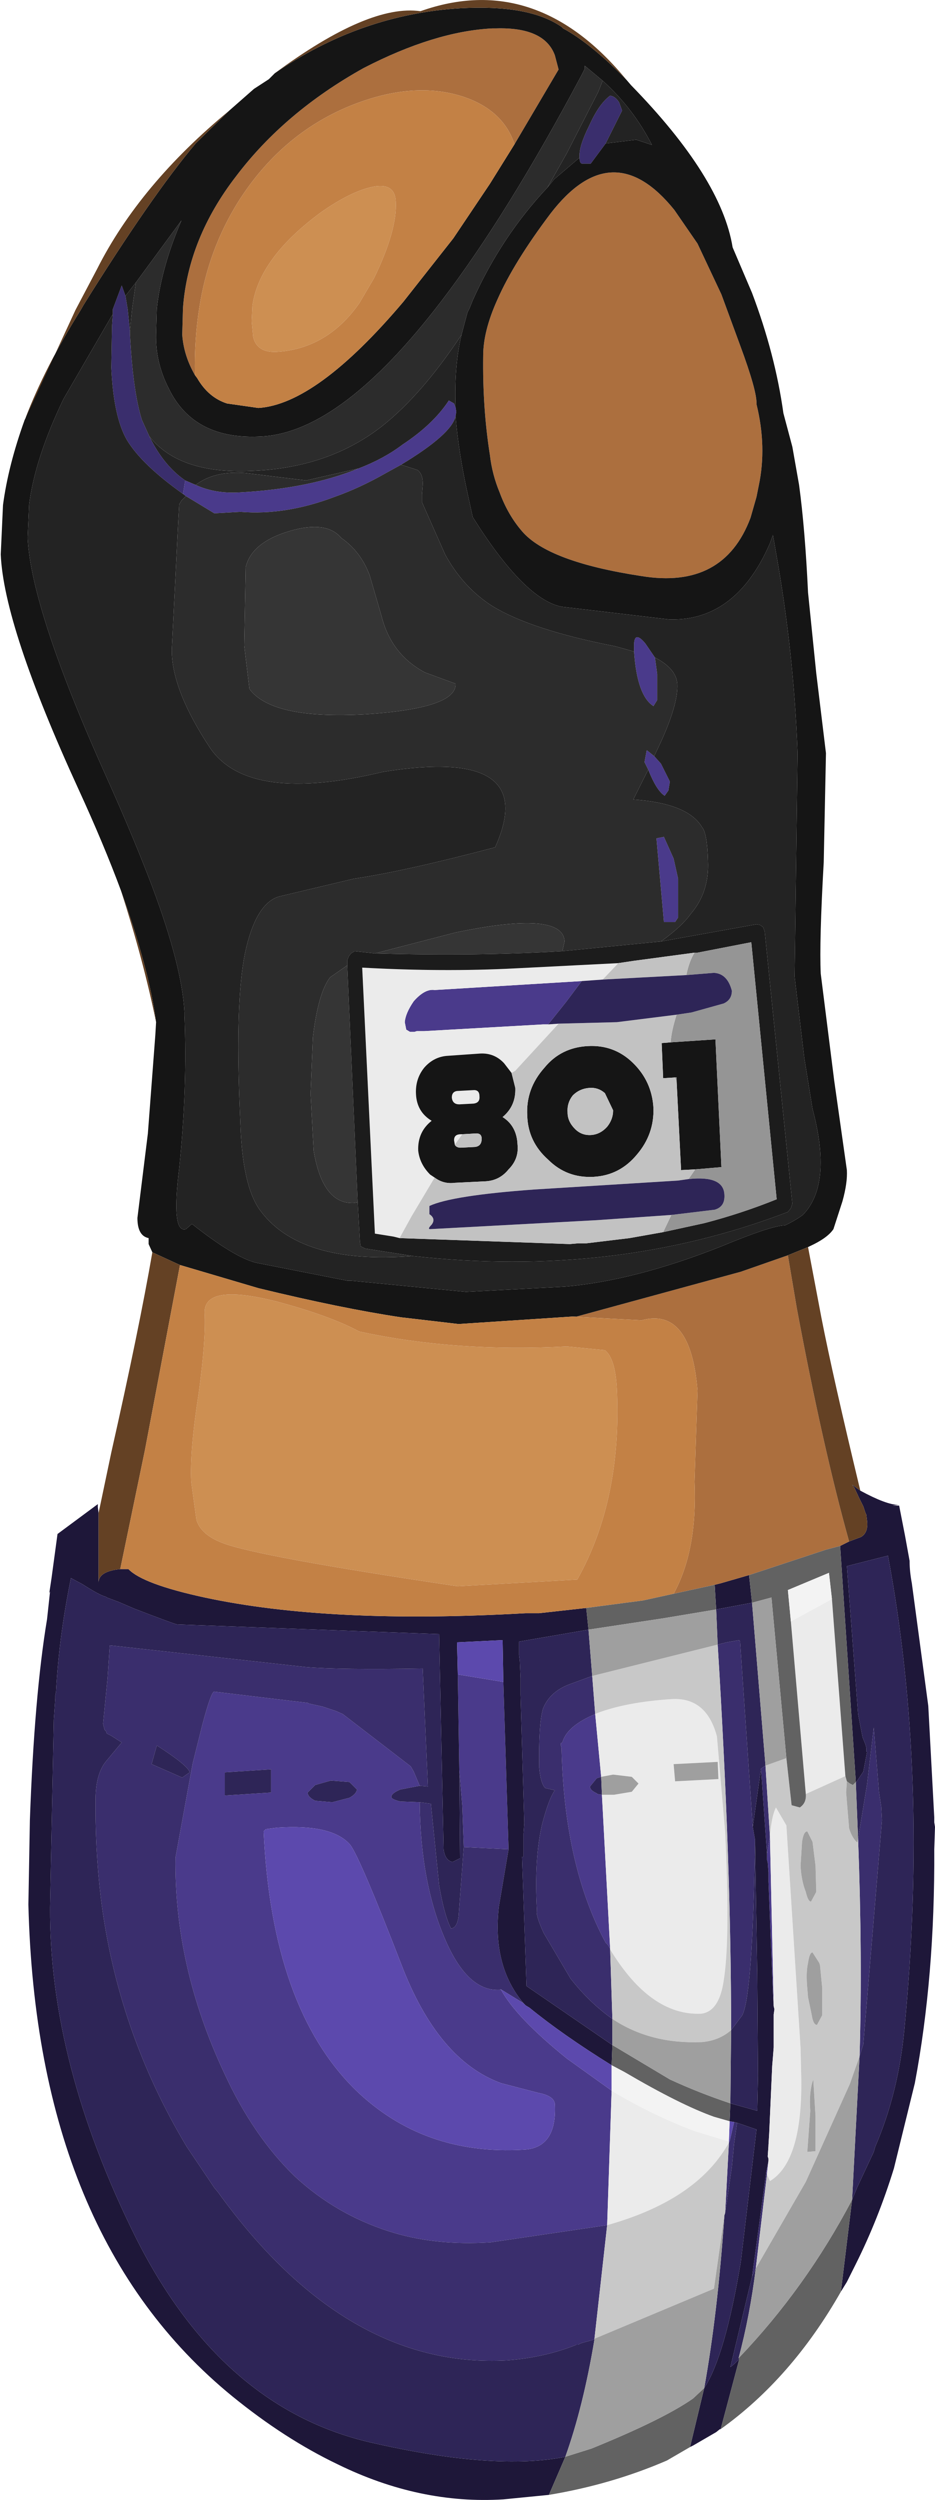 <?xml version="1.0" encoding="UTF-8" standalone="no"?>
<svg xmlns:ffdec="https://www.free-decompiler.com/flash" xmlns:xlink="http://www.w3.org/1999/xlink" ffdec:objectType="shape" height="167.3px" width="62.6px" xmlns="http://www.w3.org/2000/svg">
  <g transform="matrix(1.0, 0.0, 0.0, 1.0, 27.25, 129.9)">
    <path d="M-3.25 -98.55 Q-1.55 -99.2 -0.3 -100.15 1.75 -101.5 2.8 -103.1 L3.15 -102.9 3.25 -102.65 3.3 -102.35 3.25 -102.05 Q3.0 -100.85 -0.4 -98.8 L-1.4 -98.25 Q-3.15 -97.25 -4.85 -96.65 -8.15 -95.4 -11.15 -95.65 L-12.9 -95.55 -14.3 -96.4 -14.8 -96.7 -15.0 -96.85 -14.85 -97.75 -14.15 -97.45 Q-12.85 -96.85 -11.2 -96.95 -6.55 -97.2 -3.25 -98.55 M15.2 -86.3 L15.2 -86.55 Q15.15 -87.8 15.95 -86.85 L16.6 -85.9 16.75 -84.8 16.75 -83.05 16.5 -82.65 Q15.4 -83.35 15.2 -86.3 M16.55 -79.3 L17.0 -78.8 17.6 -77.6 17.5 -77.0 17.25 -76.65 Q16.7 -77.0 16.15 -78.4 L15.9 -78.9 16.05 -79.7 16.55 -79.3 M17.2 -73.9 L17.85 -72.45 18.15 -71.1 18.15 -68.5 17.95 -68.2 17.2 -68.2 16.7 -73.8 17.2 -73.9 M11.7 -64.25 L10.65 -62.85 9.45 -61.35 9.1 -61.35 1.15 -60.9 1.0 -60.9 0.85 -60.9 0.8 -60.9 0.65 -60.9 0.5 -60.85 0.2 -60.85 -0.05 -61.0 -0.15 -61.5 Q-0.1 -62.1 0.45 -62.9 1.2 -63.75 1.85 -63.65 L11.7 -64.25 M13.6 0.5 L13.45 0.25 13.3 0.1 Q10.55 -5.0 10.35 -12.75 L10.35 -12.8 10.35 -12.9 10.3 -13.1 10.3 -13.15 10.3 -13.25 10.4 -13.3 Q10.7 -14.4 12.6 -15.2 L13.0 -11.0 12.7 -10.9 12.25 -10.35 Q12.25 -10.1 12.7 -9.9 L12.75 -9.85 13.05 -9.8 13.6 0.5 M6.45 -17.35 L6.8 -6.15 3.8 -6.3 3.7 -9.05 3.5 -11.45 3.4 -17.85 6.45 -17.35 M13.4 19.0 L5.6 20.15 Q1.85 20.4 -1.25 19.4 -4.8 18.25 -7.5 15.75 -10.3 13.05 -12.25 8.8 -15.6 1.65 -15.5 -5.6 L-14.35 -11.9 -13.7 -14.5 Q-13.1 -16.75 -12.9 -16.7 L-6.65 -15.95 -6.55 -15.9 -5.65 -15.7 -4.75 -15.4 -4.3 -15.2 0.25 -11.7 0.45 -11.35 0.85 -10.4 -0.45 -10.15 Q-1.05 -9.9 -1.05 -9.65 -1.05 -9.5 -0.45 -9.35 L0.85 -9.3 Q0.9 -4.0 2.5 -0.25 4.05 3.45 6.3 3.25 7.3 5.1 10.7 7.85 L13.7 10.0 13.4 19.0 M24.55 4.35 L24.5 3.5 24.2 -4.0 24.2 -4.6 24.15 -5.25 24.1 -5.45 24.1 -5.65 24.1 -5.85 24.3 -7.0 24.55 4.35 M24.2 14.7 L24.1 15.55 24.05 15.45 24.2 14.7 M21.6 13.4 L21.55 13.5 21.55 13.4 21.6 13.4 M7.8 13.95 Q10.05 13.85 9.9 10.9 9.85 10.35 8.8 10.15 L6.3 9.5 Q2.05 7.95 -0.4 1.5 -3.15 -5.6 -3.8 -6.45 -5.0 -7.85 -8.7 -7.6 L-9.45 -7.5 -9.6 -7.35 Q-9.05 4.45 -3.45 9.95 1.1 14.35 7.8 13.95 M-9.1 -9.95 L-9.1 -11.5 -12.2 -11.3 -12.2 -9.75 -9.1 -9.95 M-5.1 -10.75 L-6.15 -10.45 -6.65 -9.95 Q-6.65 -9.65 -6.15 -9.4 L-5.0 -9.3 -3.85 -9.6 Q-3.4 -9.85 -3.35 -10.15 L-3.85 -10.65 -5.1 -10.75" fill="#4a3a8b" fill-rule="evenodd" stroke="none"/>
    <path d="M-18.55 -107.75 L-18.55 -107.55 Q-18.35 -103.7 -17.75 -101.8 L-17.25 -100.7 Q-16.3 -98.75 -14.85 -97.75 L-15.0 -96.85 Q-17.75 -98.8 -18.75 -100.45 -19.65 -102.0 -19.8 -105.3 L-19.75 -108.1 -19.7 -108.85 -19.7 -109.2 -19.1 -110.8 -18.85 -110.1 -18.7 -109.2 -18.55 -107.75 M13.3 -120.3 L12.3 -118.95 11.7 -118.95 Q11.55 -119.0 11.55 -119.35 L11.55 -119.4 Q11.5 -120.1 12.2 -121.5 12.85 -122.95 13.6 -123.5 13.95 -123.45 14.2 -123.05 L14.4 -122.5 13.5 -120.7 13.3 -120.3 M30.2 -6.85 L30.8 -10.5 31.25 -14.3 31.6 -10.0 31.75 -9.0 31.8 -8.1 30.55 6.9 30.3 7.7 Q30.5 1.05 30.2 -6.85 M13.75 5.2 Q12.2 4.1 10.95 2.5 L9.15 -0.55 Q8.6 -1.75 8.7 -2.05 8.5 -5.5 9.05 -7.85 9.5 -9.55 9.9 -10.1 L9.25 -10.25 Q8.95 -10.55 8.85 -11.6 8.8 -14.5 9.1 -15.55 9.55 -16.7 10.9 -17.2 L12.4 -17.75 12.6 -15.2 Q10.7 -14.4 10.4 -13.3 L10.3 -13.25 10.3 -13.15 10.3 -13.1 10.35 -12.9 10.35 -12.8 10.35 -12.75 Q10.55 -5.0 13.3 0.1 L13.45 0.25 13.6 0.5 13.6 0.55 13.75 5.2 M6.8 -6.15 L6.15 -2.3 Q5.7 1.65 7.8 4.15 L6.25 3.2 6.3 3.25 Q4.05 3.45 2.5 -0.25 0.9 -4.0 0.85 -9.3 L1.6 -9.2 2.15 -3.75 Q2.5 -1.7 2.95 -0.85 3.35 -0.9 3.45 -1.65 L3.8 -6.3 6.8 -6.15 M0.85 -10.4 L0.45 -11.35 0.25 -11.7 -4.3 -15.2 -4.75 -15.4 -5.65 -15.7 -6.55 -15.9 -6.65 -15.95 -12.9 -16.7 Q-13.1 -16.75 -13.7 -14.5 L-14.35 -11.9 -15.5 -5.6 Q-15.6 1.65 -12.25 8.8 -10.3 13.05 -7.5 15.75 -4.8 18.25 -1.25 19.4 1.85 20.4 5.6 20.15 L13.4 19.0 12.55 26.6 12.55 26.65 11.65 26.9 11.45 27.0 11.35 27.0 Q9.25 27.85 6.7 28.05 -4.1 28.65 -12.65 16.8 L-12.9 16.5 -14.75 13.75 Q-19.4 6.0 -20.5 -2.9 -20.9 -6.25 -20.85 -9.7 -20.8 -11.3 -20.1 -12.1 L-19.1 -13.3 -19.8 -13.75 -19.9 -13.8 -20.1 -13.9 -20.15 -14.05 -20.25 -14.15 -20.35 -14.55 -20.05 -17.6 -19.9 -19.8 -6.8 -18.35 Q-4.5 -18.15 1.05 -18.25 L1.4 -10.35 0.85 -10.4 M20.8 -19.85 L21.4 -20.0 22.25 -20.15 22.3 -20.05 23.15 -7.65 23.3 -6.8 Q23.15 3.55 22.45 4.95 L21.7 5.95 Q21.7 -5.35 20.8 -19.85 M23.7 -11.55 L24.0 -11.75 24.3 -7.0 24.1 -5.85 23.7 -11.55 M24.1 15.6 L23.35 21.9 23.1 22.45 24.05 15.45 24.1 15.55 24.1 15.6 M21.9 12.1 L22.1 12.15 21.9 13.55 21.75 15.1 21.3 18.2 21.55 13.5 21.6 13.4 21.9 12.1 M-14.55 -11.3 Q-14.65 -11.75 -16.75 -13.1 L-17.1 -11.85 -15.05 -10.95 -14.55 -11.3" fill="#3a2e6d" fill-rule="evenodd" stroke="none"/>
    <path d="M30.35 -30.15 Q32.1 -29.2 32.9 -29.2 L32.5 -29.15 32.95 -29.15 33.35 -27.1 33.65 -25.45 33.65 -25.4 Q33.65 -24.75 33.8 -23.95 L34.9 -15.75 35.3 -8.3 35.3 -7.95 35.35 -7.65 35.3 -6.15 Q35.35 2.35 34.0 9.5 L32.6 15.2 Q31.55 18.6 30.05 21.6 L29.45 22.8 29.05 23.45 29.8 17.3 30.15 16.45 31.25 14.1 31.35 13.75 Q32.9 10.15 33.3 5.9 34.95 -11.15 32.2 -25.8 L29.45 -25.1 30.2 -15.2 30.5 -13.65 30.7 -13.15 30.75 -12.95 30.75 -12.85 30.75 -12.7 30.8 -12.65 30.55 -11.35 30.05 -10.6 30.05 -10.65 29.0 -26.45 29.6 -26.75 30.4 -27.05 Q30.9 -27.35 30.8 -28.15 L30.75 -28.55 30.7 -28.65 30.55 -29.1 30.3 -29.6 29.95 -30.35 29.8 -30.55 30.35 -30.15 M21.0 32.65 L20.95 32.65 20.7 32.85 19.15 33.75 18.95 33.85 19.9 29.9 Q21.3 27.75 22.35 21.45 L23.4 12.6 22.1 12.15 21.9 12.1 21.6 12.05 21.65 10.85 23.45 11.35 23.5 9.0 23.45 2.25 23.3 -6.8 23.15 -7.65 23.7 -11.55 24.1 -5.85 24.1 -5.65 24.1 -5.45 24.15 -5.25 24.2 -4.6 24.2 -4.0 24.5 3.5 24.55 4.35 24.6 4.55 24.55 4.9 24.55 7.1 24.5 7.75 24.45 8.35 24.25 12.85 24.2 13.65 24.2 13.7 24.15 14.4 24.2 14.55 24.2 14.7 24.05 15.45 23.1 22.45 21.65 28.5 21.9 28.3 22.25 27.95 21.0 32.65 M9.5 37.05 L6.45 37.35 Q0.85 37.7 -4.65 35.0 -8.2 33.3 -11.7 30.45 -24.8 19.75 -25.35 -2.45 L-25.25 -8.1 Q-24.95 -16.45 -24.1 -21.55 L-23.9 -23.4 -23.95 -23.3 -23.8 -24.3 -23.4 -27.25 -20.7 -29.25 -20.7 -29.05 -20.65 -28.65 -20.65 -24.0 Q-20.65 -24.75 -19.2 -24.9 L-18.65 -24.9 Q-17.7 -23.9 -13.55 -23.0 -5.15 -21.2 7.95 -21.95 L8.85 -21.95 12.0 -22.3 12.15 -20.85 7.5 -20.05 7.5 -19.15 7.55 -18.75 7.6 -17.6 7.6 -16.5 7.85 -7.9 7.8 -7.2 7.8 -5.65 7.7 -5.65 8.0 3.0 13.75 6.95 13.7 8.3 Q10.4 6.25 8.2 4.45 L7.95 4.3 7.8 4.15 Q5.7 1.65 6.15 -2.3 L6.8 -6.15 6.45 -17.35 6.4 -20.15 3.35 -20.0 3.4 -17.85 3.5 -11.45 3.55 -5.55 3.05 -5.3 Q2.55 -5.4 2.45 -6.15 L2.15 -20.55 -15.4 -21.2 Q-15.65 -21.25 -18.25 -22.25 L-19.3 -22.7 -20.1 -23.0 -20.15 -23.05 Q-20.5 -23.1 -21.75 -23.9 L-22.5 -24.3 Q-23.3 -20.4 -23.5 -16.7 L-23.55 -16.45 -23.55 -16.25 -23.65 -14.8 -23.65 -14.75 -23.9 -2.25 Q-23.95 8.15 -18.2 19.75 -12.45 31.25 -2.4 33.55 5.9 35.45 10.6 34.5 L9.5 37.05 M20.6 -23.85 L21.0 -23.95 22.9 -24.5 23.1 -22.65 20.7 -22.2 20.6 -23.85" fill="#1e1739" fill-rule="evenodd" stroke="none"/>
    <path d="M-0.5 -47.05 L-0.9 -47.15 -2.15 -47.35 -3.0 -65.15 Q2.4 -64.85 7.25 -65.1 L14.15 -65.45 13.1 -64.35 11.7 -64.25 1.85 -63.65 Q1.2 -63.75 0.45 -62.9 -0.1 -62.1 -0.15 -61.5 L-0.05 -61.0 0.2 -60.85 0.5 -60.85 0.65 -60.9 0.8 -60.9 0.85 -60.9 1.0 -60.9 1.15 -60.9 9.1 -61.35 9.45 -61.35 10.15 -61.4 7.25 -58.25 7.0 -58.1 6.5 -58.75 Q5.85 -59.45 4.9 -59.4 L2.75 -59.25 Q1.8 -59.2 1.15 -58.45 0.55 -57.7 0.6 -56.7 0.65 -55.5 1.65 -54.9 0.7 -54.15 0.75 -52.9 0.85 -52.0 1.55 -51.3 L1.85 -51.1 0.3 -48.5 -0.5 -47.05 M4.85 -56.55 Q4.9 -56.1 4.45 -56.05 L3.5 -56.0 Q3.05 -56.0 3.0 -56.45 3.0 -56.9 3.45 -56.9 L4.4 -56.95 Q4.85 -57.0 4.85 -56.55 M3.7 -54.0 L3.2 -53.3 3.15 -53.6 Q3.15 -54.0 3.6 -54.0 L3.7 -54.0 M26.7 -9.85 L25.7 -21.4 28.45 -22.9 29.35 -11.05 26.7 -9.85 M13.6 0.55 L13.6 0.5 13.05 -9.8 13.85 -9.8 15.05 -10.0 15.5 -10.55 15.05 -11.0 13.8 -11.15 13.0 -11.0 12.6 -15.2 12.7 -15.25 Q14.65 -16.0 17.7 -16.2 20.05 -16.35 20.75 -13.7 L21.3 -7.3 Q21.65 -0.05 21.2 2.65 20.9 4.7 19.7 4.85 16.3 5.0 13.6 0.55 M13.4 19.0 L13.7 10.0 Q16.35 11.6 19.25 12.7 L21.55 13.4 21.55 13.5 21.3 13.9 Q19.1 17.4 13.4 19.0 M17.85 -11.85 L17.95 -10.7 20.85 -10.85 20.8 -12.0 17.85 -11.85 M24.3 -7.0 Q24.4 -8.35 24.7 -8.95 L25.4 -7.75 26.35 7.15 26.4 9.3 Q26.45 14.75 24.3 16.05 L24.1 15.6 24.1 15.55 24.2 14.7 24.2 14.55 24.15 14.4 24.2 13.7 24.2 13.65 24.25 12.85 24.45 8.35 24.5 7.75 24.55 7.1 24.55 4.9 24.6 4.55 24.55 4.35 24.3 -7.0" fill="#ebebeb" fill-rule="evenodd" stroke="none"/>
    <path d="M25.4 -12.25 L25.75 -9.1 26.3 -8.95 Q26.75 -9.25 26.7 -9.85 L29.35 -11.05 29.45 -10.7 29.4 -9.95 29.6 -7.55 Q29.8 -6.9 30.15 -6.6 L30.2 -6.85 Q30.5 1.05 30.3 7.7 L29.65 9.55 26.7 16.1 23.35 21.9 24.1 15.6 24.3 16.05 Q26.45 14.75 26.4 9.3 L26.35 7.15 25.4 -7.75 24.7 -8.95 Q24.4 -8.35 24.3 -7.0 L24.0 -11.75 25.4 -12.25 M13.75 5.2 L13.6 0.55 Q16.3 5.0 19.7 4.85 20.9 4.7 21.2 2.65 21.65 -0.05 21.3 -7.3 L20.75 -13.7 Q20.05 -16.35 17.7 -16.2 14.65 -16.0 12.7 -15.25 L12.6 -15.2 12.4 -17.75 20.8 -19.85 Q21.7 -5.35 21.7 5.95 20.9 6.65 19.75 6.75 16.3 6.9 13.75 5.2 M12.55 26.6 L13.4 19.0 Q19.1 17.4 21.3 13.9 L21.55 13.5 21.3 18.2 21.25 18.35 20.55 23.25 12.55 26.6 M26.45 -6.65 L26.35 -5.05 Q26.4 -4.05 26.7 -3.3 26.85 -2.65 27.05 -2.65 L27.4 -3.3 27.35 -5.05 27.15 -6.65 26.8 -7.35 Q26.55 -7.35 26.45 -6.65 M27.15 0.75 Q26.95 0.75 26.85 1.45 26.7 2.1 26.8 3.15 L26.85 3.75 27.1 4.95 Q27.2 5.6 27.45 5.6 L27.8 4.95 27.8 3.15 27.65 1.6 27.6 1.45 27.15 0.75 M27.0 11.35 L26.8 14.1 27.35 14.05 27.35 11.7 27.2 9.25 Q26.9 10.1 27.0 11.35" fill="#c8c8c8" fill-rule="evenodd" stroke="none"/>
    <path d="M14.05 -36.95 Q14.4 -29.55 11.4 -24.2 L3.4 -23.75 Q-10.05 -25.75 -12.35 -26.65 -13.8 -27.2 -14.1 -28.2 L-14.45 -30.75 Q-14.55 -32.85 -13.95 -36.65 -13.45 -40.35 -13.55 -42.05 -13.6 -44.05 -8.7 -42.8 -5.15 -41.85 -3.2 -40.8 3.25 -39.4 10.7 -39.8 L13.25 -39.55 Q13.95 -39.0 14.05 -36.95 M-0.75 -116.4 Q-0.65 -114.5 -2.2 -111.3 L-3.2 -109.6 Q-5.35 -106.55 -8.75 -106.35 -10.05 -106.3 -10.3 -107.35 L-10.4 -108.4 -10.35 -109.45 Q-9.9 -112.65 -5.75 -115.7 -3.75 -117.1 -2.3 -117.4 -0.8 -117.7 -0.75 -116.4" fill="#cd8f52" fill-rule="evenodd" stroke="none"/>
    <path d="M-14.2 -104.8 Q-14.95 -106.1 -15.05 -107.5 L-15.0 -109.3 Q-14.65 -113.95 -11.45 -118.1 -8.2 -122.4 -2.9 -125.35 1.85 -127.8 5.7 -128.0 L5.95 -128.0 Q9.2 -128.1 9.9 -126.2 L10.15 -125.25 7.2 -120.25 Q6.45 -122.5 3.85 -123.4 0.45 -124.55 -3.85 -122.8 -8.45 -120.9 -11.3 -116.4 -13.3 -113.2 -13.9 -109.35 -14.25 -107.2 -14.2 -104.8 M11.05 -41.8 L11.35 -41.8 22.35 -44.8 25.5 -45.9 26.1 -42.35 Q27.85 -33.0 29.6 -26.75 L29.0 -26.45 28.05 -26.2 22.9 -24.5 21.0 -23.95 20.6 -23.85 17.85 -23.25 Q19.45 -26.15 19.25 -30.75 L19.45 -36.85 Q19.0 -42.45 15.7 -41.55 L11.05 -41.8 M5.55 -99.45 Q5.05 -102.6 5.1 -106.1 5.1 -107.75 6.05 -109.85 7.15 -112.35 9.6 -115.6 13.75 -121.0 17.9 -115.85 L19.45 -113.6 21.05 -110.2 22.3 -106.8 Q23.45 -103.7 23.4 -102.85 24.1 -100.0 23.55 -97.4 L23.4 -96.65 23.0 -95.25 Q21.2 -90.45 15.7 -91.35 9.45 -92.3 7.7 -94.35 6.75 -95.45 6.2 -96.95 5.7 -98.15 5.55 -99.45" fill="#ac6f3e" fill-rule="evenodd" stroke="none"/>
    <path d="M7.2 -120.25 L10.15 -125.25 9.9 -126.2 Q9.2 -128.1 5.95 -128.0 L5.7 -128.0 Q1.85 -127.8 -2.9 -125.35 -8.2 -122.4 -11.45 -118.1 -14.65 -113.95 -15.0 -109.3 L-15.05 -107.5 Q-14.95 -106.1 -14.2 -104.8 L-14.05 -104.6 Q-13.3 -103.3 -12.05 -102.9 L-9.95 -102.6 Q-6.05 -102.85 -0.25 -109.7 L3.1 -113.95 5.55 -117.6 7.2 -120.25 M-8.85 -125.0 Q-3.1 -128.95 3.6 -129.35 8.2 -129.6 10.35 -128.1 L10.45 -128.0 Q12.3 -127.0 14.7 -124.55 L15.0 -124.2 Q21.05 -118.0 21.8 -113.35 L23.1 -110.3 Q24.65 -106.2 25.2 -102.25 L25.8 -100.0 26.25 -97.45 Q26.65 -94.5 26.85 -90.25 L27.4 -84.85 28.05 -79.5 27.9 -72.2 Q27.6 -66.9 27.7 -64.75 L28.6 -57.6 29.45 -51.6 Q29.5 -50.75 29.15 -49.5 L28.55 -47.65 Q28.15 -47.05 26.95 -46.5 L26.85 -46.45 25.5 -45.9 22.35 -44.8 11.35 -41.8 11.05 -41.8 3.45 -41.3 -0.4 -41.75 Q-4.4 -42.35 -9.95 -43.7 L-15.2 -45.25 -17.05 -46.1 -17.3 -46.65 -17.3 -47.05 Q-18.05 -47.2 -18.05 -48.4 L-17.35 -54.05 -16.85 -60.65 -16.8 -61.5 Q-17.25 -65.0 -19.15 -70.3 -20.3 -73.4 -22.0 -77.1 -27.0 -88.0 -27.2 -92.8 L-27.05 -96.1 Q-26.7 -98.75 -25.6 -101.8 L-25.55 -101.9 Q-24.25 -105.3 -21.85 -109.15 L-21.65 -109.5 Q-17.1 -116.8 -14.15 -120.3 L-11.9 -122.5 -10.25 -123.95 -9.25 -124.6 -8.85 -125.0 M13.1 -124.5 L11.9 -125.5 11.9 -125.3 11.7 -124.9 Q6.7 -115.5 2.3 -109.75 -4.35 -101.05 -9.65 -100.7 -14.25 -100.4 -15.95 -103.9 -16.85 -105.65 -16.8 -107.55 L-16.75 -109.25 Q-16.45 -112.0 -15.1 -115.15 L-18.15 -111.0 -18.85 -110.1 -19.1 -110.8 -19.7 -109.2 -19.7 -108.85 -19.75 -108.8 -23.0 -103.2 Q-24.9 -99.25 -25.3 -96.15 L-25.4 -93.9 Q-25.15 -89.05 -20.1 -77.85 -18.3 -73.85 -17.05 -70.55 -15.05 -65.2 -14.9 -62.15 L-14.9 -61.95 Q-14.7 -57.1 -15.25 -51.75 -15.8 -47.35 -14.8 -47.65 L-14.4 -48.0 Q-11.55 -45.75 -10.1 -45.4 L-4.0 -44.2 -3.75 -44.2 3.95 -43.45 10.55 -43.8 Q15.25 -44.2 21.05 -46.5 24.3 -47.85 25.25 -47.9 L25.3 -47.9 Q25.95 -48.2 26.5 -48.6 28.5 -50.65 27.15 -55.7 L26.6 -59.1 25.95 -64.55 26.15 -79.5 Q25.9 -86.25 24.7 -92.95 L24.5 -94.1 24.3 -93.55 Q23.7 -92.15 22.9 -91.1 20.8 -88.35 17.55 -88.45 L10.35 -89.3 Q7.85 -89.8 4.4 -95.3 L4.05 -96.9 Q3.45 -99.65 3.25 -102.05 L3.3 -102.35 3.25 -102.65 Q3.15 -105.4 3.65 -107.5 L4.05 -109.0 4.2 -109.3 4.4 -109.8 Q6.3 -114.05 9.4 -117.35 L9.85 -117.9 11.55 -119.35 Q11.55 -119.0 11.7 -118.95 L12.3 -118.95 13.3 -120.3 15.35 -120.55 16.4 -120.2 Q15.15 -122.65 13.1 -124.5 M5.55 -99.45 Q5.7 -98.15 6.2 -96.95 6.75 -95.45 7.7 -94.35 9.45 -92.3 15.7 -91.35 21.2 -90.45 23.0 -95.25 L23.4 -96.65 23.55 -97.4 Q24.1 -100.0 23.4 -102.85 23.45 -103.7 22.3 -106.8 L21.05 -110.2 19.45 -113.6 17.9 -115.85 Q13.75 -121.0 9.6 -115.6 7.15 -112.35 6.05 -109.85 5.1 -107.75 5.1 -106.1 5.05 -102.6 5.55 -99.45 M7.0 -58.1 L7.25 -57.1 Q7.3 -55.9 6.4 -55.15 7.35 -54.55 7.4 -53.3 7.5 -52.35 6.8 -51.65 6.2 -50.9 5.25 -50.85 L3.2 -50.75 Q2.45 -50.65 1.85 -51.1 L1.55 -51.3 Q0.85 -52.0 0.75 -52.9 0.7 -54.15 1.65 -54.9 0.65 -55.5 0.6 -56.7 0.55 -57.7 1.15 -58.45 1.8 -59.2 2.75 -59.25 L4.9 -59.4 Q5.85 -59.45 6.5 -58.75 L7.0 -58.1 M4.85 -56.55 Q4.85 -57.0 4.4 -56.95 L3.45 -56.9 Q3.0 -56.9 3.0 -56.45 3.05 -56.0 3.5 -56.0 L4.45 -56.05 Q4.9 -56.1 4.85 -56.55 M3.2 -53.3 Q3.3 -53.1 3.6 -53.1 L4.55 -53.15 Q5.0 -53.2 5.0 -53.7 5.0 -54.1 4.55 -54.05 L3.7 -54.0 3.6 -54.0 Q3.15 -54.0 3.15 -53.6 L3.2 -53.3 M16.5 -55.75 Q16.55 -54.0 15.4 -52.65 14.25 -51.25 12.5 -51.15 10.7 -51.05 9.45 -52.3 8.1 -53.5 8.05 -55.25 7.95 -57.05 9.2 -58.45 10.3 -59.8 12.1 -59.9 13.85 -60.0 15.1 -58.8 16.4 -57.55 16.5 -55.75 M18.05 -57.55 L18.05 -57.8 17.95 -57.8 17.15 -57.75 17.05 -60.1 17.65 -60.15 20.65 -60.35 21.05 -51.8 19.3 -51.65 18.35 -51.6 18.05 -57.55 M13.8 -55.6 L13.25 -56.75 Q12.8 -57.15 12.2 -57.1 11.55 -57.05 11.1 -56.6 10.7 -56.1 10.75 -55.45 10.75 -54.85 11.25 -54.35 11.7 -53.9 12.35 -53.95 12.95 -54.0 13.4 -54.5 13.8 -55.0 13.8 -55.6" fill="#151515" fill-rule="evenodd" stroke="none"/>
    <path d="M14.7 -124.55 Q12.3 -127.0 10.45 -128.0 L10.35 -128.1 Q8.2 -129.6 3.6 -129.35 -3.1 -128.95 -8.85 -125.0 -2.55 -129.65 0.9 -129.15 8.65 -131.9 14.7 -124.55 M-11.9 -122.5 L-14.15 -120.3 Q-17.1 -116.8 -21.65 -109.5 L-21.85 -109.15 Q-24.25 -105.3 -25.55 -101.9 L-22.2 -109.15 -20.75 -111.9 Q-17.9 -117.55 -11.9 -122.5 M-19.15 -70.3 Q-17.25 -65.0 -16.8 -61.5 -17.65 -65.65 -19.15 -70.3 M-17.05 -46.1 L-15.2 -45.25 -17.55 -32.85 -19.2 -24.9 Q-20.65 -24.75 -20.65 -24.0 L-20.65 -28.65 -19.8 -32.7 Q-17.95 -40.9 -17.05 -46.1 M25.5 -45.9 L26.85 -46.45 27.75 -41.7 Q28.5 -37.85 30.35 -30.15 L29.8 -30.55 29.95 -30.35 30.3 -29.6 30.55 -29.1 30.7 -28.65 30.75 -28.55 30.8 -28.15 Q30.9 -27.35 30.4 -27.05 L29.6 -26.75 Q27.85 -33.0 26.1 -42.35 L25.5 -45.9" fill="#644124" fill-rule="evenodd" stroke="none"/>
    <path d="M-18.15 -111.0 L-18.4 -109.25 -18.55 -107.75 -18.7 -109.2 -18.85 -110.1 -18.15 -111.0 M-17.25 -100.7 Q-15.2 -98.1 -10.15 -98.4 -5.15 -98.65 -1.65 -101.4 1.0 -103.5 3.65 -107.5 3.15 -105.4 3.25 -102.65 L3.15 -102.9 2.8 -103.1 Q1.75 -101.5 -0.3 -100.15 -1.55 -99.2 -3.25 -98.55 L-6.75 -97.75 -10.85 -98.25 Q-12.9 -98.4 -14.15 -97.45 L-14.85 -97.75 Q-16.3 -98.75 -17.25 -100.7 M9.4 -117.35 L10.7 -119.65 12.8 -123.75 13.1 -124.5 Q15.15 -122.65 16.4 -120.2 L15.35 -120.55 13.3 -120.3 13.5 -120.7 14.4 -122.5 14.2 -123.05 Q13.95 -123.45 13.6 -123.5 12.85 -122.95 12.2 -121.5 11.5 -120.1 11.55 -119.4 L11.55 -119.35 9.85 -117.9 9.4 -117.35 M3.25 -102.05 Q3.45 -99.65 4.05 -96.9 L4.4 -95.3 Q7.85 -89.8 10.35 -89.3 L17.55 -88.45 Q20.8 -88.35 22.9 -91.1 23.7 -92.15 24.3 -93.55 L24.5 -94.1 24.7 -92.95 Q25.9 -86.25 26.15 -79.5 L25.95 -64.55 26.6 -59.1 27.15 -55.7 Q28.5 -50.65 26.5 -48.6 25.95 -48.2 25.3 -47.9 L25.25 -47.9 Q24.3 -47.85 21.05 -46.5 15.25 -44.2 10.55 -43.8 L3.95 -43.45 -3.75 -44.2 -4.0 -44.2 -10.1 -45.4 Q-11.55 -45.75 -14.4 -48.0 L-14.8 -47.65 Q-15.8 -47.35 -15.25 -51.75 -14.7 -57.1 -14.9 -61.95 L-14.9 -62.15 Q-15.05 -65.2 -17.05 -70.55 -18.3 -73.85 -20.1 -77.85 -25.15 -89.05 -25.4 -93.9 L-25.3 -96.15 Q-24.9 -99.25 -23.0 -103.2 L-19.75 -108.8 -19.7 -108.85 -19.75 -108.1 -19.8 -105.3 Q-19.65 -102.0 -18.75 -100.45 -17.75 -98.8 -15.0 -96.85 L-14.8 -96.7 -15.1 -96.4 -15.25 -96.15 -15.3 -95.3 -15.35 -94.35 -15.75 -86.4 Q-15.75 -83.7 -13.15 -79.8 -10.55 -76.1 -1.6 -78.25 8.95 -79.95 5.9 -73.2 -0.15 -71.6 -3.55 -71.1 L-8.6 -69.9 Q-10.15 -69.4 -10.85 -66.1 -11.5 -62.85 -11.2 -55.75 L-11.15 -54.55 Q-11.0 -50.6 -9.9 -49.0 -7.25 -45.25 0.4 -45.85 13.9 -44.35 25.5 -48.8 L25.7 -49.05 25.8 -49.35 23.95 -67.55 23.85 -67.85 23.65 -68.0 23.4 -68.05 17.0 -66.9 Q18.4 -67.9 19.0 -68.75 20.25 -70.2 20.15 -72.3 20.1 -74.15 19.75 -74.55 18.8 -76.15 15.15 -76.4 L16.15 -78.4 Q16.7 -77.0 17.25 -76.65 L17.5 -77.0 17.6 -77.6 17.0 -78.8 16.55 -79.3 16.95 -80.15 Q18.15 -82.75 18.1 -84.1 18.05 -85.15 16.6 -85.9 L15.95 -86.85 Q15.15 -87.8 15.2 -86.55 L15.2 -86.3 13.95 -86.65 Q8.3 -87.75 5.7 -89.35 3.75 -90.6 2.55 -92.8 L1.0 -96.3 1.0 -96.8 1.05 -97.4 Q1.1 -98.15 0.7 -98.45 L-0.4 -98.8 Q3.0 -100.85 3.25 -102.05" fill="#232323" fill-rule="evenodd" stroke="none"/>
    <path d="M-18.15 -111.0 L-15.1 -115.15 Q-16.45 -112.0 -16.75 -109.25 L-16.8 -107.55 Q-16.85 -105.65 -15.95 -103.9 -14.25 -100.4 -9.65 -100.7 -4.35 -101.05 2.3 -109.75 6.7 -115.5 11.7 -124.9 L11.9 -125.3 11.9 -125.5 13.1 -124.5 12.8 -123.75 10.7 -119.65 9.4 -117.35 Q6.3 -114.05 4.4 -109.8 L4.2 -109.3 4.05 -109.0 3.65 -107.5 Q1.0 -103.5 -1.65 -101.4 -5.15 -98.65 -10.15 -98.4 -15.2 -98.1 -17.25 -100.7 L-17.75 -101.8 Q-18.35 -103.7 -18.55 -107.55 L-18.55 -107.75 -18.4 -109.25 -18.15 -111.0 M-0.4 -98.8 L0.7 -98.45 Q1.1 -98.15 1.05 -97.4 L1.0 -96.8 1.0 -96.3 2.55 -92.8 Q3.75 -90.6 5.7 -89.35 8.3 -87.75 13.95 -86.65 L15.2 -86.3 Q15.4 -83.35 16.5 -82.65 L16.75 -83.05 16.75 -84.8 16.6 -85.9 Q18.05 -85.15 18.1 -84.1 18.15 -82.75 16.95 -80.15 L16.55 -79.3 16.05 -79.7 15.9 -78.9 16.15 -78.4 15.15 -76.4 Q18.8 -76.15 19.75 -74.55 20.1 -74.15 20.15 -72.3 20.25 -70.2 19.0 -68.75 18.4 -67.9 17.0 -66.9 L10.4 -66.25 10.55 -66.9 Q10.45 -69.0 3.25 -67.5 L-2.15 -66.1 -3.5 -66.25 -3.75 -66.1 -3.9 -65.9 -4.0 -65.65 -4.0 -65.3 -5.15 -64.5 Q-5.95 -63.45 -6.3 -60.5 L-6.45 -56.85 -6.45 -56.6 -6.25 -52.9 Q-5.65 -49.3 -3.55 -49.4 L-3.3 -49.45 -3.15 -46.8 -3.1 -46.5 -2.8 -46.35 0.4 -45.85 Q-7.25 -45.25 -9.9 -49.0 -11.0 -50.6 -11.15 -54.55 L-11.2 -55.75 Q-11.5 -62.85 -10.85 -66.1 -10.15 -69.4 -8.6 -69.9 L-3.55 -71.1 Q-0.15 -71.6 5.9 -73.2 8.95 -79.95 -1.6 -78.25 -10.55 -76.1 -13.15 -79.8 -15.75 -83.7 -15.75 -86.4 L-15.35 -94.35 -15.3 -95.3 -15.25 -96.15 -15.1 -96.4 -14.8 -96.7 -14.3 -96.4 -12.9 -95.55 -11.15 -95.65 Q-8.15 -95.4 -4.85 -96.65 -3.15 -97.25 -1.4 -98.25 L-0.4 -98.8 M3.25 -84.15 L1.2 -84.9 Q-1.05 -86.1 -1.7 -88.65 L-2.5 -91.4 Q-3.1 -93.0 -4.4 -93.9 -5.4 -95.1 -7.9 -94.35 -10.4 -93.6 -10.8 -91.95 L-10.9 -86.7 -10.55 -83.8 Q-9.05 -81.75 -2.8 -82.1 3.35 -82.5 3.25 -84.15 M17.2 -73.9 L16.7 -73.8 17.2 -68.2 17.95 -68.2 18.15 -68.5 18.15 -71.1 17.85 -72.45 17.2 -73.9 M-14.15 -97.45 Q-12.9 -98.4 -10.85 -98.25 L-6.75 -97.75 -3.25 -98.55 Q-6.55 -97.2 -11.2 -96.95 -12.85 -96.85 -14.15 -97.45" fill="#2c2c2c" fill-rule="evenodd" stroke="none"/>
    <path d="M-14.2 -104.8 Q-14.25 -107.2 -13.9 -109.35 -13.3 -113.2 -11.3 -116.4 -8.45 -120.9 -3.85 -122.8 0.45 -124.55 3.85 -123.4 6.45 -122.5 7.2 -120.25 L5.55 -117.6 3.1 -113.95 -0.25 -109.7 Q-6.05 -102.85 -9.95 -102.6 L-12.05 -102.9 Q-13.3 -103.3 -14.05 -104.6 L-14.2 -104.8 M-15.2 -45.25 L-9.95 -43.7 Q-4.4 -42.35 -0.4 -41.75 L3.45 -41.3 11.05 -41.8 15.7 -41.55 Q19.0 -42.45 19.45 -36.85 L19.25 -30.75 Q19.45 -26.15 17.85 -23.25 L15.8 -22.8 12.0 -22.3 8.85 -21.95 7.95 -21.95 Q-5.15 -21.2 -13.55 -23.0 -17.7 -23.9 -18.65 -24.9 L-19.2 -24.9 -17.55 -32.85 -15.2 -45.25 M14.05 -36.95 Q13.95 -39.0 13.25 -39.55 L10.7 -39.8 Q3.25 -39.4 -3.2 -40.8 -5.15 -41.85 -8.7 -42.8 -13.6 -44.05 -13.55 -42.05 -13.45 -40.35 -13.95 -36.65 -14.55 -32.85 -14.45 -30.75 L-14.1 -28.2 Q-13.8 -27.2 -12.35 -26.65 -10.05 -25.75 3.4 -23.75 L11.4 -24.2 Q14.4 -29.55 14.05 -36.95 M-0.75 -116.4 Q-0.8 -117.7 -2.3 -117.4 -3.75 -117.1 -5.75 -115.7 -9.9 -112.65 -10.35 -109.45 L-10.4 -108.4 -10.3 -107.35 Q-10.05 -106.3 -8.75 -106.35 -5.35 -106.55 -3.2 -109.6 L-2.2 -111.3 Q-0.65 -114.5 -0.75 -116.4" fill="#c38145" fill-rule="evenodd" stroke="none"/>
    <path d="M3.25 -84.15 Q3.35 -82.5 -2.8 -82.1 -9.05 -81.75 -10.55 -83.8 L-10.9 -86.7 -10.8 -91.95 Q-10.4 -93.6 -7.9 -94.35 -5.4 -95.1 -4.4 -93.9 -3.1 -93.0 -2.5 -91.4 L-1.7 -88.65 Q-1.05 -86.1 1.2 -84.9 L3.25 -84.15 M-2.15 -66.1 L3.25 -67.5 Q10.45 -69.0 10.55 -66.9 L10.4 -66.25 Q4.6 -65.9 -2.15 -66.1 M-4.0 -65.3 L-3.3 -49.45 -3.55 -49.4 Q-5.65 -49.3 -6.25 -52.9 L-6.45 -56.6 -6.45 -56.85 -6.3 -60.5 Q-5.95 -63.45 -5.15 -64.5 L-4.0 -65.3" fill="#353535" fill-rule="evenodd" stroke="none"/>
    <path d="M17.0 -66.9 L23.4 -68.05 23.65 -68.0 23.85 -67.85 23.95 -67.55 25.8 -49.35 25.7 -49.05 25.5 -48.8 Q13.9 -44.35 0.4 -45.85 L-2.8 -46.35 -3.1 -46.5 -3.15 -46.8 -3.3 -49.45 -4.0 -65.3 -4.0 -65.65 -3.9 -65.9 -3.75 -66.1 -3.5 -66.25 -2.15 -66.1 Q4.6 -65.9 10.4 -66.25 L17.0 -66.9 M19.25 -66.15 L15.15 -65.6 14.15 -65.45 7.25 -65.1 Q2.4 -64.85 -3.0 -65.15 L-2.15 -47.35 -0.9 -47.15 -0.5 -47.05 10.9 -46.65 11.45 -46.7 11.95 -46.7 12.0 -46.7 14.9 -47.05 17.15 -47.45 19.9 -48.05 Q22.4 -48.7 24.75 -49.65 L23.05 -66.85 19.45 -66.15 19.25 -66.15" fill="#1c1c1c" fill-rule="evenodd" stroke="none"/>
    <path d="M19.25 -66.15 L19.45 -66.15 23.05 -66.85 24.75 -49.65 Q22.4 -48.7 19.9 -48.05 L17.15 -47.45 17.7 -48.6 20.6 -48.95 Q21.3 -49.15 21.25 -49.95 21.2 -51.25 18.85 -51.0 L19.3 -51.65 21.05 -51.8 20.65 -60.35 17.65 -60.15 Q17.7 -60.9 18.05 -62.0 L19.05 -62.15 21.2 -62.75 Q21.75 -63.0 21.75 -63.6 21.45 -64.75 20.55 -64.8 L18.7 -64.65 Q18.9 -65.6 19.25 -66.15 M17.95 -57.8 L18.05 -57.8 18.05 -57.55 17.95 -57.8" fill="#959595" fill-rule="evenodd" stroke="none"/>
    <path d="M14.15 -65.45 L15.15 -65.6 19.25 -66.15 Q18.9 -65.6 18.7 -64.65 L13.1 -64.35 14.15 -65.45 M17.15 -47.45 L14.9 -47.05 12.0 -46.7 11.95 -46.7 11.45 -46.7 10.9 -46.65 -0.5 -47.05 0.3 -48.5 1.85 -51.1 Q2.45 -50.65 3.2 -50.75 L5.25 -50.85 Q6.2 -50.9 6.8 -51.65 7.5 -52.35 7.4 -53.3 7.35 -54.55 6.4 -55.15 7.3 -55.9 7.25 -57.1 L7.0 -58.1 7.25 -58.25 10.15 -61.4 14.05 -61.5 18.05 -62.0 Q17.7 -60.9 17.65 -60.15 L17.05 -60.1 17.15 -57.75 17.95 -57.8 18.05 -57.55 18.35 -51.6 19.3 -51.65 18.85 -51.0 18.15 -50.9 8.5 -50.3 Q3.0 -49.9 1.5 -49.2 L1.5 -48.65 Q1.95 -48.35 1.65 -47.95 1.35 -47.65 1.55 -47.65 L12.7 -48.25 17.7 -48.6 17.15 -47.45 M3.7 -54.0 L4.55 -54.05 Q5.0 -54.1 5.0 -53.7 5.0 -53.2 4.55 -53.15 L3.6 -53.1 Q3.3 -53.1 3.2 -53.3 L3.7 -54.0 M16.5 -55.75 Q16.4 -57.55 15.1 -58.8 13.85 -60.0 12.1 -59.9 10.3 -59.8 9.2 -58.45 7.95 -57.05 8.05 -55.25 8.1 -53.5 9.45 -52.3 10.7 -51.05 12.5 -51.15 14.25 -51.25 15.4 -52.65 16.55 -54.0 16.5 -55.75 M13.8 -55.6 Q13.8 -55.0 13.4 -54.5 12.95 -54.0 12.35 -53.95 11.7 -53.9 11.25 -54.35 10.75 -54.85 10.75 -55.45 10.7 -56.1 11.1 -56.6 11.55 -57.05 12.2 -57.1 12.8 -57.15 13.25 -56.75 L13.8 -55.6" fill="#c2c2c2" fill-rule="evenodd" stroke="none"/>
    <path d="M13.1 -64.35 L18.7 -64.65 20.55 -64.8 Q21.45 -64.75 21.75 -63.6 21.75 -63.0 21.2 -62.75 L19.05 -62.15 18.05 -62.0 14.05 -61.5 10.15 -61.4 9.45 -61.35 10.65 -62.85 11.7 -64.25 13.1 -64.35 M17.7 -48.6 L12.7 -48.25 1.55 -47.65 Q1.35 -47.65 1.65 -47.95 1.95 -48.35 1.5 -48.65 L1.5 -49.2 Q3.0 -49.9 8.5 -50.3 L18.15 -50.9 18.85 -51.0 Q21.2 -51.25 21.25 -49.95 21.3 -49.15 20.6 -48.95 L17.7 -48.6 M30.05 -10.6 L30.55 -11.35 30.8 -12.65 30.75 -12.7 30.75 -12.85 30.75 -12.95 30.7 -13.15 30.5 -13.65 30.2 -15.2 29.45 -25.1 32.2 -25.8 Q34.95 -11.15 33.3 5.9 32.9 10.15 31.35 13.75 L31.25 14.1 30.15 16.45 29.8 17.3 30.3 7.7 30.55 6.9 31.8 -8.1 31.75 -9.0 31.6 -10.0 31.25 -14.3 30.8 -10.5 30.2 -6.85 30.05 -10.6 M12.4 -17.75 L10.9 -17.2 Q9.55 -16.7 9.1 -15.55 8.8 -14.5 8.85 -11.6 8.95 -10.55 9.25 -10.25 L9.9 -10.1 Q9.5 -9.55 9.05 -7.85 8.5 -5.5 8.7 -2.05 8.6 -1.75 9.15 -0.55 L10.95 2.5 Q12.2 4.1 13.75 5.2 L13.75 6.95 8.0 3.0 7.7 -5.65 7.8 -5.65 7.8 -7.2 7.85 -7.9 7.6 -16.5 7.6 -17.6 7.55 -18.75 7.5 -19.15 7.5 -20.05 12.15 -20.85 12.4 -17.75 M20.8 -19.85 L20.7 -22.2 23.1 -22.65 24.0 -11.75 23.7 -11.55 23.15 -7.65 22.3 -20.05 22.25 -20.15 21.4 -20.0 20.8 -19.85 M21.65 10.85 L21.7 5.95 22.45 4.95 Q23.15 3.55 23.3 -6.8 L23.45 2.25 23.5 9.0 23.45 11.35 21.65 10.85 M3.5 -11.45 L3.7 -9.05 3.8 -6.3 3.45 -1.65 Q3.35 -0.9 2.95 -0.85 2.5 -1.7 2.15 -3.75 L1.6 -9.2 0.85 -9.3 -0.45 -9.35 Q-1.05 -9.5 -1.05 -9.65 -1.05 -9.9 -0.45 -10.15 L0.85 -10.4 1.4 -10.35 1.05 -18.25 Q-4.5 -18.15 -6.8 -18.35 L-19.9 -19.8 -20.05 -17.6 -20.35 -14.55 -20.25 -14.15 -20.15 -14.05 -20.1 -13.9 -19.9 -13.8 -19.8 -13.75 -19.1 -13.3 -20.1 -12.1 Q-20.8 -11.3 -20.85 -9.7 -20.9 -6.25 -20.5 -2.9 -19.4 6.0 -14.75 13.75 L-12.9 16.5 -12.65 16.8 Q-4.1 28.65 6.7 28.05 9.25 27.85 11.35 27.0 L11.45 27.0 11.65 26.9 12.55 26.65 Q11.8 31.15 10.6 34.5 5.9 35.45 -2.4 33.55 -12.45 31.25 -18.2 19.75 -23.95 8.15 -23.9 -2.25 L-23.65 -14.75 -23.65 -14.8 -23.55 -16.25 -23.55 -16.45 -23.5 -16.7 Q-23.3 -20.4 -22.5 -24.3 L-21.75 -23.9 Q-20.5 -23.1 -20.15 -23.05 L-20.1 -23.0 -19.3 -22.7 -18.25 -22.25 Q-15.65 -21.25 -15.4 -21.2 L2.15 -20.55 2.45 -6.15 Q2.55 -5.4 3.05 -5.3 L3.55 -5.55 3.5 -11.45 M13.0 -11.0 L13.05 -9.8 12.75 -9.85 12.7 -9.9 Q12.25 -10.1 12.25 -10.35 L12.7 -10.9 13.0 -11.0 M22.1 12.15 L23.4 12.6 22.35 21.45 Q21.3 27.75 19.9 29.9 20.8 24.9 21.25 18.35 L21.3 18.2 21.75 15.1 21.9 13.55 22.1 12.15 M23.1 22.45 L23.35 21.9 Q22.95 25.1 22.2 27.9 L22.25 27.95 21.9 28.3 21.65 28.5 23.1 22.45 M-14.55 -11.3 L-15.05 -10.95 -17.1 -11.85 -16.75 -13.1 Q-14.65 -11.75 -14.55 -11.3 M-5.1 -10.75 L-3.85 -10.65 -3.35 -10.15 Q-3.4 -9.85 -3.85 -9.6 L-5.0 -9.3 -6.15 -9.4 Q-6.65 -9.65 -6.65 -9.95 L-6.15 -10.45 -5.1 -10.75 M-9.1 -9.95 L-12.2 -9.75 -12.2 -11.3 -9.1 -11.5 -9.1 -9.95" fill="#2e2557" fill-rule="evenodd" stroke="none"/>
    <path d="M29.05 23.45 Q25.75 29.25 21.0 32.65 L22.25 27.95 22.2 27.9 Q26.7 23.2 29.8 17.3 L29.05 23.45 M18.95 33.85 L17.4 34.75 Q13.7 36.35 9.5 37.05 L10.6 34.5 12.35 33.95 Q17.15 32.0 19.15 30.6 L19.9 29.9 18.95 33.85 M22.9 -24.5 L28.05 -26.2 29.0 -26.45 30.05 -10.65 29.85 -10.45 29.65 -10.55 29.45 -10.7 29.35 -11.05 28.45 -22.9 28.25 -24.65 25.5 -23.5 25.7 -21.4 26.7 -9.85 Q26.75 -9.25 26.3 -8.95 L25.75 -9.1 25.4 -12.25 24.4 -23.0 23.1 -22.65 22.9 -24.5 M12.0 -22.3 L15.8 -22.8 17.85 -23.25 20.6 -23.85 20.7 -22.2 17.1 -21.6 12.15 -20.85 12.0 -22.3 M13.7 8.3 L13.75 6.95 17.6 9.25 Q19.55 10.15 21.65 10.85 L21.6 12.05 20.55 11.75 Q18.3 10.95 14.55 8.75 L13.7 8.3" fill="#626262" fill-rule="evenodd" stroke="none"/>
    <path d="M30.05 -10.6 L30.2 -6.85 30.15 -6.6 Q29.8 -6.9 29.6 -7.55 L29.4 -9.95 29.45 -10.7 29.65 -10.55 29.85 -10.45 30.05 -10.65 30.05 -10.6 M30.3 7.7 L29.8 17.3 Q26.7 23.2 22.2 27.9 22.95 25.1 23.35 21.9 L26.7 16.1 29.65 9.55 30.3 7.7 M23.1 -22.65 L24.4 -23.0 25.4 -12.25 24.0 -11.75 23.1 -22.65 M12.15 -20.85 L17.1 -21.6 20.7 -22.2 20.8 -19.85 12.4 -17.75 12.15 -20.85 M13.75 6.95 L13.75 5.2 Q16.3 6.9 19.75 6.75 20.9 6.65 21.7 5.95 L21.65 10.85 Q19.55 10.15 17.6 9.25 L13.75 6.95 M12.55 26.65 L12.55 26.6 20.55 23.25 21.25 18.35 Q20.8 24.9 19.9 29.9 L19.15 30.6 Q17.15 32.0 12.35 33.95 L10.6 34.5 Q11.8 31.15 12.55 26.65 M17.85 -11.85 L20.8 -12.0 20.85 -10.85 17.95 -10.7 17.85 -11.85 M13.0 -11.0 L13.8 -11.15 15.05 -11.0 15.5 -10.55 15.05 -10.0 13.85 -9.8 13.05 -9.8 13.0 -11.0 M26.45 -6.65 Q26.55 -7.35 26.8 -7.35 L27.15 -6.65 27.35 -5.05 27.4 -3.3 27.05 -2.65 Q26.85 -2.65 26.7 -3.3 26.4 -4.05 26.35 -5.05 L26.45 -6.65 M27.15 0.75 L27.6 1.45 27.65 1.6 27.8 3.15 27.8 4.95 27.45 5.6 Q27.2 5.6 27.1 4.95 L26.85 3.75 26.8 3.15 Q26.7 2.1 26.85 1.45 26.95 0.75 27.15 0.75 M27.0 11.35 Q26.9 10.1 27.2 9.25 L27.35 11.7 27.35 14.05 26.8 14.1 27.0 11.35" fill="#9f9f9f" fill-rule="evenodd" stroke="none"/>
    <path d="M3.4 -17.85 L3.35 -20.0 6.4 -20.15 6.45 -17.35 3.4 -17.85 M7.8 4.15 L7.95 4.3 8.2 4.45 Q10.4 6.25 13.7 8.3 L13.7 10.0 10.7 7.85 Q7.3 5.1 6.3 3.25 L6.25 3.2 7.8 4.15 M21.6 12.05 L21.9 12.1 21.6 13.4 21.55 13.4 21.6 12.05 M7.8 13.95 Q1.1 14.35 -3.45 9.95 -9.05 4.45 -9.6 -7.35 L-9.45 -7.5 -8.7 -7.6 Q-5.0 -7.85 -3.8 -6.45 -3.15 -5.6 -0.4 1.5 2.05 7.95 6.3 9.5 L8.8 10.15 Q9.85 10.35 9.9 10.9 10.05 13.85 7.8 13.95" fill="#5c49ad" fill-rule="evenodd" stroke="none"/>
    <path d="M25.7 -21.4 L25.5 -23.5 28.25 -24.65 28.45 -22.9 25.7 -21.4 M13.7 8.3 L14.55 8.75 Q18.3 10.95 20.55 11.75 L21.6 12.05 21.55 13.4 19.25 12.7 Q16.35 11.6 13.7 10.0 L13.7 8.3" fill="#f3f3f3" fill-rule="evenodd" stroke="none"/>
  </g>
</svg>
